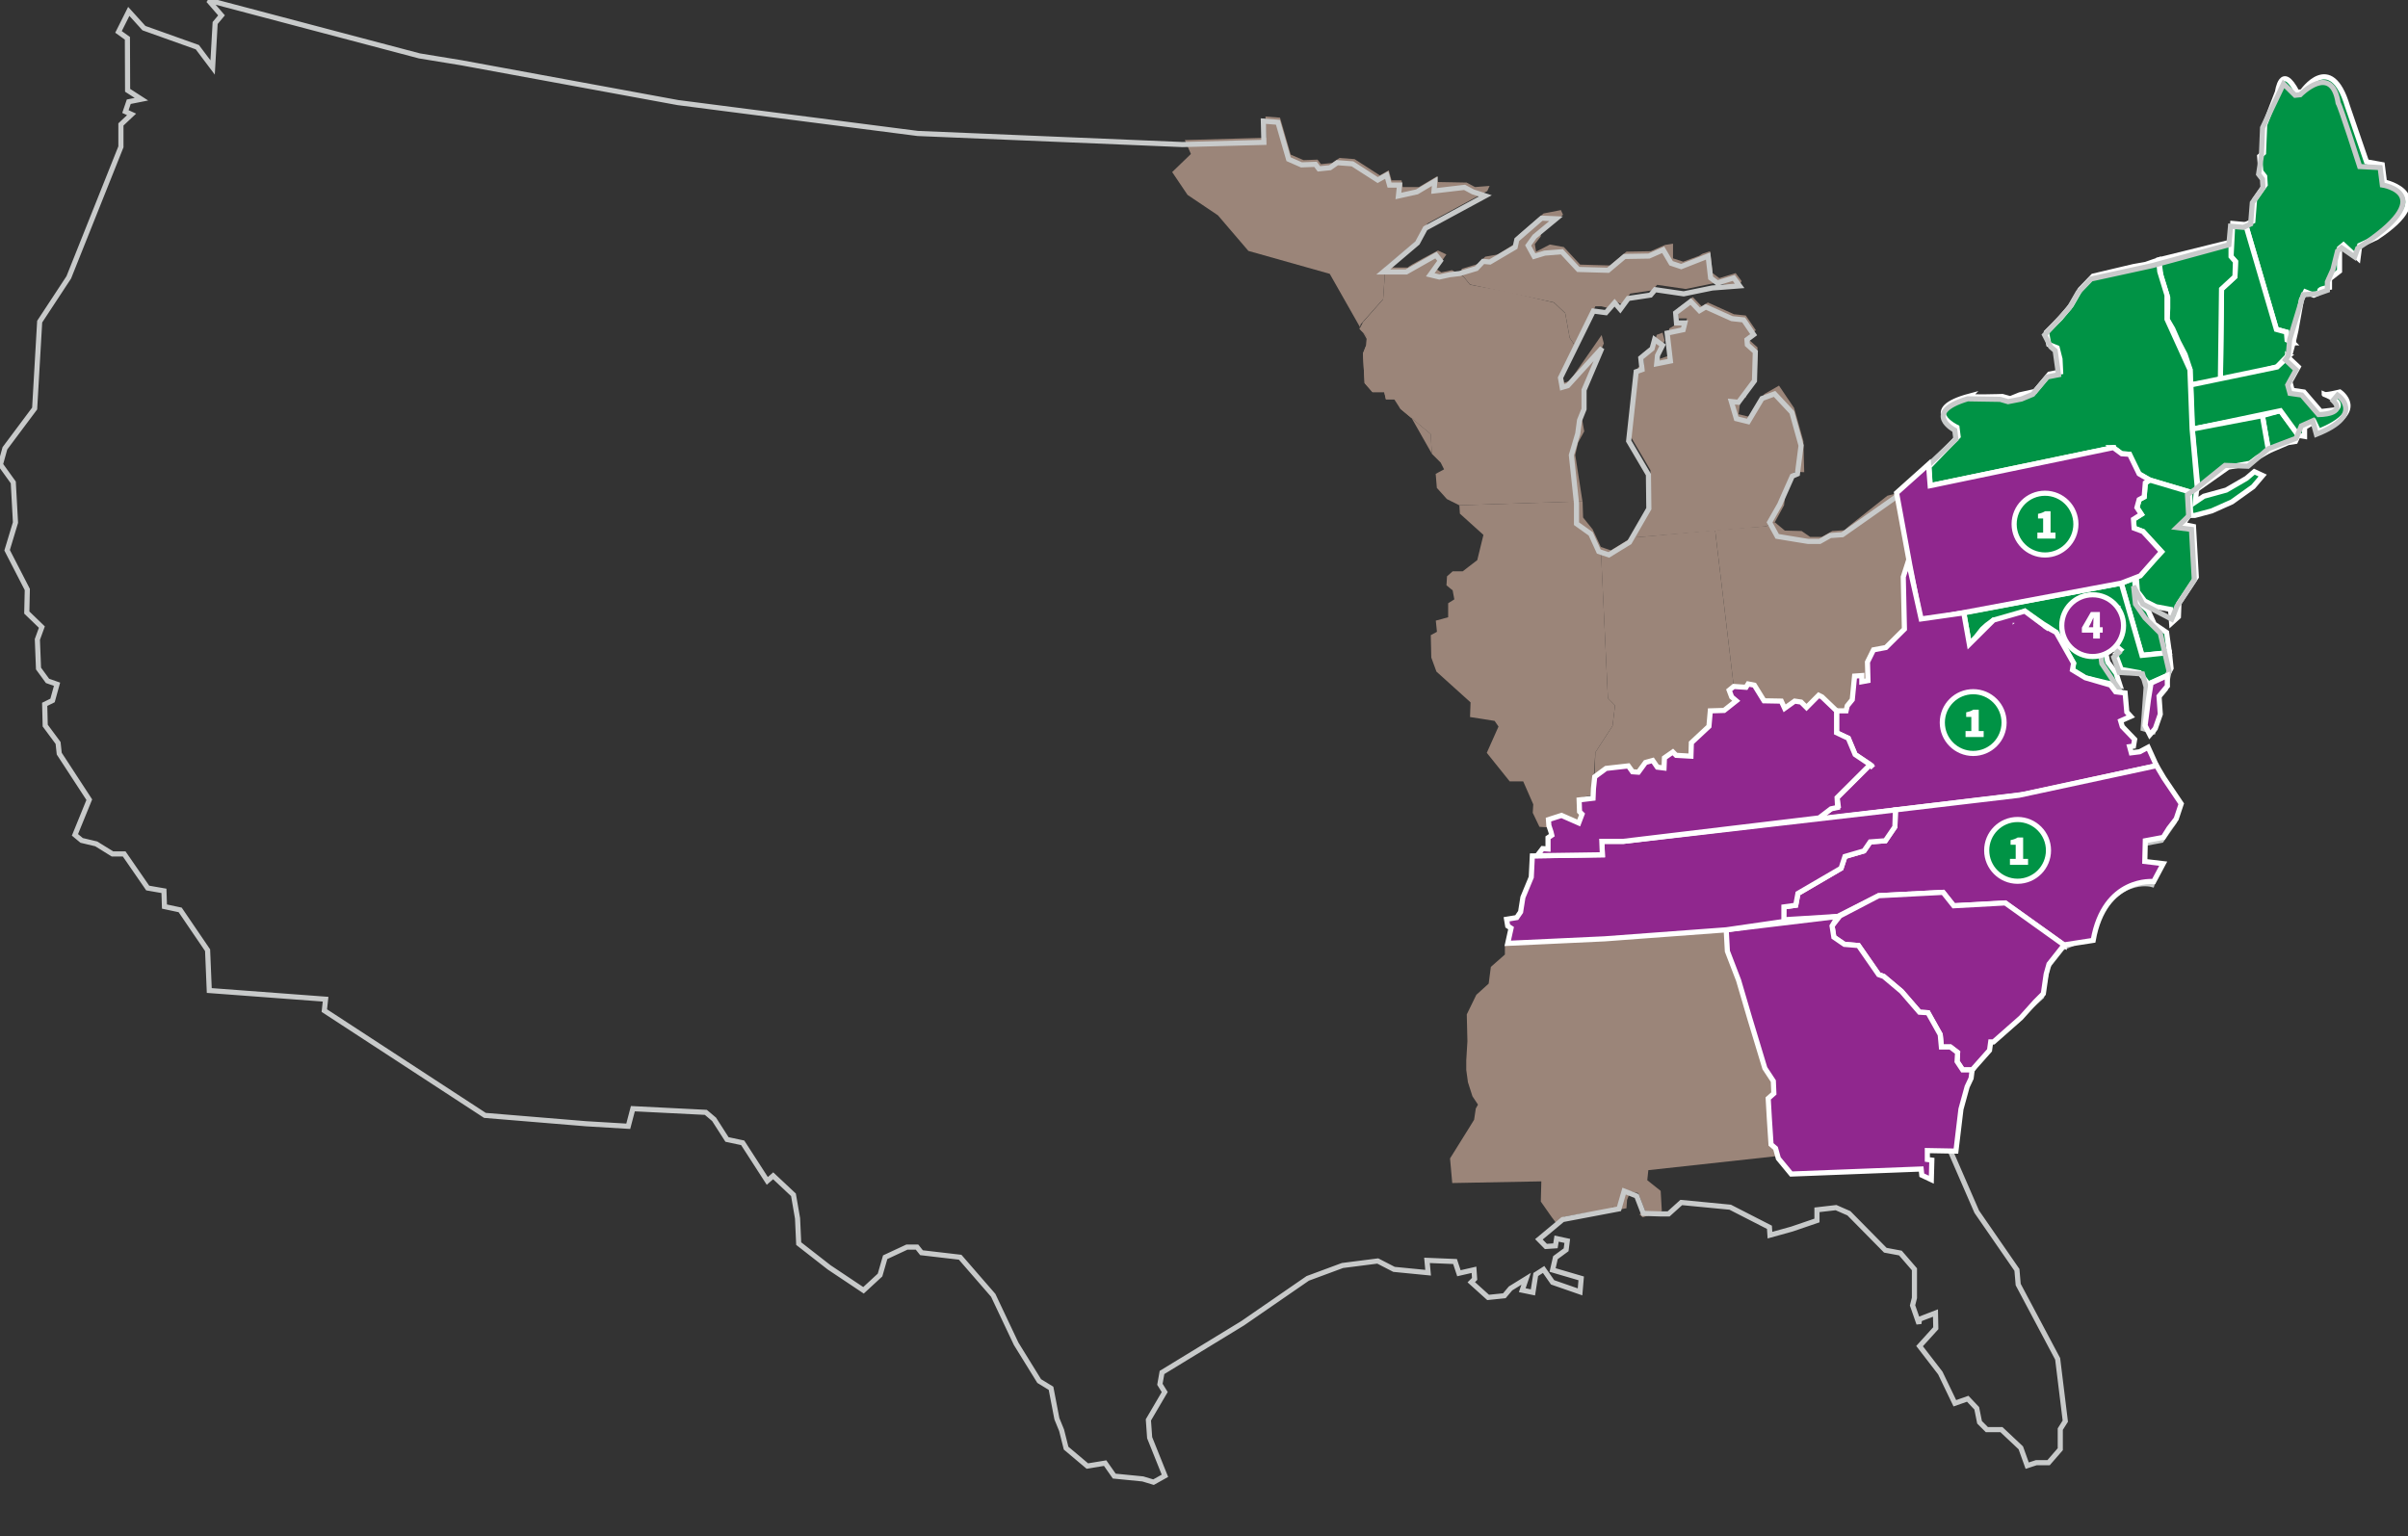 <?xml version="1.0" encoding="UTF-8"?>
<svg id="Layer_1" xmlns="http://www.w3.org/2000/svg" version="1.1" viewBox="0 0 230 146.77">
  <rect x="0" y="0" width="230" height="146.77" fill="#333333" stroke="none"/>
  <!-- Generator: Adobe Illustrator 29.6.0, SVG Export Plug-In . SVG Version: 2.1.1 Build 207)  -->
  <defs>
    <style>
      .st0, .st1 {
        fill: #90278e;
      }

      .st2 {
        fill: #9b8579;
      }

      .st3 {
        fill: #fff;
      }

      .st4 {
        fill: #009345;
      }

      .st4, .st5, .st1 {
        stroke-width: .49px;
      }

      .st4, .st1 {
        stroke: #fff;
      }

      .st5 {
        fill: none;
        stroke: #c8caca;
      }
    </style>
  </defs>
  <g>
    <path class="st4" d="M219.03,32.75l-.13-.06-.46-.21-.05-.75-.96-.27-2.94-10.01.69-.32.16-2.03,1.02-1.45-.05-.8-.37-.48-.11-1.44.37-.32.11-2.68,1.23-3.16s.37-2.84,1.87.05l.48-.05s2.73-4.01,4.33,1.39l1.82,5.3,1.5.27.21,1.66s5.51,1.18-.75,5.3l-1.61.75-.16,1.23-1.39-1.28-.38.32v2.19l-.96.75v.8s-1.07.16-.91.32-.59.43-.59.43l-.8-.32-.38.75-.53,2.94-.27,1.18h.01Z"/>
    <polygon class="st4" points="218.77 33.71 217.48 35.05 215.45 35.59 212.72 36.23 212.08 36.39 212.19 27.61 213.47 26.43 213.52 24.99 213.1 24.51 213.26 21.35 214.49 21.46 217.43 31.47 218.39 31.73 218.45 32.48 219.03 32.75 218.77 33.71"/>
    <polygon class="st4" points="213.1 23.12 206.19 24.83 206.41 26.38 207.05 28.42 207.05 29.43 207 30.51 207.53 31.41 208.07 32.64 208.71 33.87 209.19 35.32 209.24 36.76 212.08 36.39 212.19 27.61 213.47 26.43 213.52 24.99 213.1 24.51 213.1 23.12"/>
    <polygon class="st4" points="216.68 43.08 216.09 39.71 217.8 39.23 219.52 41.58 219.25 42.17 218.55 42.28 216.68 43.08"/>
    <path class="st4" d="M218.5,34.09l1.02.96-.8,1.44.22.8,1.12.16,1.61,1.87,1.34-.16s1.23-.59-1.02-1.5c0,.16,1.5-.21,1.5-.21,0,0,2.73,1.87-2.03,3.75l-.43-.91-.91.54v.86l-.59-.1-1.71-2.35-8.4,1.76-.16-4.23,8.24-1.71,1.02-.96h-.02Z"/>
    <polygon class="st4" points="209.94 46.67 209.4 40.99 216.09 39.71 216.68 43.08 215.61 43.72 214.91 44.26 212.83 44.63 209.94 46.67"/>
    <path class="st4" d="M201.86,42.76l-17.5,3.64-.11-1.82,2.78-2.89-.11-.86s-3.64-1.71,1.23-3c-.16.16,3.11.05,3.11.05l.75.21.91-.37,1.44-.32,1.39-1.66,1.07-.21-.06-1.23-.27-1.07-.8-.32-.22-1.18,1.34-1.34,1.02-1.23.86-1.5,1.23-1.28,2.03-.48,1.82-.43,1.18-.21,1.23-.43.11,1.12.69,2.25v2.3l2.19,4.82.21,5.67.48,5.46-.11.86-.05.64.8-.54,2.14-.59,1.93-1.12.75-.64.8.37-.91,1.07-2.03,1.45-1.93.86-1.61.43h-.59l.05-2.25-3.8-1.13-1.02-.59-.54-.91-.37-.96-.75-.05-.8-.59h.04Z"/>
    <polygon class="st4" points="207.42 59.51 207.32 58.22 205.92 57.96 204.85 57.42 204.16 56.51 204.05 55.23 206.46 52.71 204.69 50.78 203.84 50.46 203.78 49.61 204.53 49.13 204.11 48.49 204.32 47.73 204.8 47.47 204.91 46.13 205.34 45.86 209.14 46.99 209.24 49.02 208.49 50.09 209.51 50.3 209.78 55.12 208.12 57.63 208.07 58.92 207.42 59.51"/>
    <polygon class="st4" points="202.61 55.71 204.59 62.61 207.21 62.34 206.94 60.42 205.76 59.62 205.18 58.33 204.16 57.42 203.94 56.08 203.89 55.23 202.61 55.71"/>
    <polygon class="st4" points="207 64.54 205.18 65.34 204.37 64.27 202.61 63.95 202.07 62.51 202.55 62.08 201.96 61.59 202.23 59.94 201.75 59.29 202.23 58.06 201.8 57.96 200.84 59.4 200.89 61.33 201.32 63.25 202.12 64.32 202.5 65.5 201.16 65.23 199.18 64.75 197.95 64 198.06 63.36 196.4 60.42 195.6 59.88 195.17 59.62 193.4 58.38 192.17 58.92 190.89 59.24 190.41 59.24 189.76 59.72 189.34 60.1 188.75 60.85 188.1 61.54 187.57 58.55 202.61 55.71 204.59 62.61 207.21 62.34 207.37 63.84 207 64.54"/>
  </g>
  <g>
    <g>
      <polygon class="st2" points="181.19 47.12 180.27 47.36 176.62 50.25 176.18 50.65 175.01 50.73 174.01 51.29 172.89 51.29 172.08 50.73 170.48 50.69 169.52 49.89 168.67 50.29 166.75 50.41 163.82 50.65 165.58 65.42 166.75 65.5 166.95 65.18 167.55 65.3 168.47 66.78 170.12 66.82 170.44 67.51 171.04 67.1 171.4 66.82 172 66.9 172.53 67.43 173.69 66.26 174.01 66.42 175.4 67.75 176.31 67.75 176.46 67.1 176.9 66.68 177.12 64.43 177.81 64.38 177.81 64.96 178.4 64.86 178.35 63.09 178.93 61.91 180.11 61.7 181.88 59.93 181.77 54.96 182.28 53.66 181.19 47.12"/>
      <polygon class="st2" points="152.9 52.25 153.86 52.58 155.83 51.37 163.82 50.65 165.58 65.42 165.18 65.94 165.38 66.42 165.82 66.78 164.66 67.71 163.34 67.75 163.21 69.23 161.53 70.8 161.49 72.08 160.08 72 159.76 71.68 158.96 72.24 158.92 73.21 158.28 73.12 157.83 72.48 157.15 72.68 156.47 73.61 155.91 73.57 155.51 73 153.38 73.25 152.3 74.05 152.38 71.88 154.02 69.35 154.26 67.39 153.58 66.7 152.9 52.42 152.9 52.25"/>
      <polygon class="st2" points="151.16 47.89 151.21 49.44 152.12 50.57 152.9 52.25 153.58 66.7 154.26 67.39 154.02 69.35 152.38 71.88 152.12 75.93 150.81 76.25 150.85 77.38 151.09 77.62 150.77 78.46 149.13 77.74 147.88 78.14 147.84 79.04 147.04 78.99 146.4 77.65 146.45 76.84 145.49 74.65 144.2 74.65 142.01 71.92 143.13 69.41 142.76 68.87 140.41 68.5 140.46 67.1 137.2 64.16 136.71 62.82 136.66 60.68 137.25 60.36 137.14 59.29 138.32 58.97 138.32 57.63 138.91 57.26 138.75 56.4 138.16 55.92 138.21 55.06 138.75 54.58 139.71 54.58 141.1 53.51 141.69 51.1 139.44 49.07 139.39 48.27 151.16 47.89"/>
      <path class="st2" d="M136.76,43.34l-.11-1.87-2.89-2.41-.59-.91h-.8l-.16-.69h-1.12l-.75-.86-.16-2.83.32-.8.05-.8-.69-.75.32-.64,1.93-2.19.21-3.05s2.36.05,2.19,0c-.16-.05,2.84-1.61,2.84-1.61l.8.38-.96,1.39.48.32,1.02-.21,1.07.59.65.8,1.12.21,2.35.43,4.55,1.07,1.07,1.02.43,2.35.69,1.02-1.39,2.35.16.91.54-.16,3.05-4.39.21.8-1.71,4.01v1.82l-.43,1.07.27,1.5-.59,1.07-.27,1.18.69,4.44-11.77.37-1.18-.59-.96-1.07-.11-1.34.8-.43-.32-.64-.86-.86h0Z"/>
      <polygon class="st2" points="113.17 13.38 113.75 14.71 111.96 16.44 113.43 18.62 116.33 20.57 119.24 23.97 127.01 26.16 136.76 43.34 136.66 41.47 133.77 39.06 133.34 38.15 132.38 38.15 132.22 37.46 131.09 37.46 130.34 36.6 130.18 33.77 130.5 32.96 130.56 32.16 129.86 31.41 129.97 30.98 132.11 28.57 132.32 25.52 135.59 22.74 136.34 21.35 142.06 18.25 142.28 17.76 140.89 17.87 140.08 17.44 137.35 17.39 137.25 16.85 135.53 17.87 133.98 17.87 133.87 17.23 132.91 17.23 132.65 16.27 131.79 16.75 129.38 15.2 127.94 15.09 127.24 15.57 126.17 15.68 125.85 15.25 124.51 15.3 123.28 14.77 122.26 11.24 120.87 11.13 120.93 13.16 113.17 13.38"/>
      <polygon class="st2" points="155.83 51.37 156.83 49.53 157.67 48.16 157.64 44.91 155.75 41.7 156.03 38.09 156.47 35.08 157.03 34.88 156.91 33.75 158 32.87 158.24 31.99 158.8 31.78 159 32.55 158.52 33.51 158.44 34.31 159.36 33.99 159.44 31.38 159.92 31.1 160.97 31.06 161.13 30.42 160.32 30.42 160.25 29.46 161.69 28.38 162.53 29.26 163.13 28.9 165.62 30.02 166.75 30.14 167.71 31.55 167.07 32.03 167.11 32.51 167.87 33.19 167.79 35.96 167.07 36.88 166.75 37.97 166.26 38.01 166.06 39.57 167.19 39.85 168.11 38.53 168.51 37.65 169.92 36.84 171.36 38.97 172.25 42.14 172.33 45.11 171.4 45.07 170.56 46.96 170.4 48.28 169.52 49.89 168.67 50.29 155.83 51.37"/>
      <polygon class="st2" points="150.63 33.28 152.38 29.26 152.94 29.26 153.58 29.42 154.47 28.86 154.95 29.1 155.71 28.05 157.83 27.73 158.28 27.21 161.01 27.61 163.74 27.05 166.1 27.33 166.35 26.85 165.78 26.09 164.22 26.57 163.58 26.09 163.34 24 162.61 24.24 162.29 24.44 160.77 25 159.8 24.68 159.8 23.28 159.04 23.4 157.67 24 155.35 24.04 153.78 25.36 150.93 25.28 149.37 23.6 148.04 23.36 146.72 24.04 146.6 23.32 147.16 22.6 147.2 22.11 148.97 20.83 149.29 20.51 149.09 20.07 147.44 20.39 145.07 22.43 144.91 23.16 143.03 24.32 141.86 24.52 141.22 25.2 139.62 25.68 139.53 26.25 139.76 26.38 140.41 27.18 148.43 28.89 149.5 29.91 149.93 32.27 150.63 33.28"/>
    </g>
    <polygon class="st2" points="158.73 115.7 156.91 116.29 156.59 116.02 157.12 115.64 156.48 113.98 155.73 113.82 155.41 114.63 155.35 115.43 154.12 115.64 153.27 107.62 153.48 89.63 164.88 88.83 164.88 90.6 168.57 102.05 169.38 103.28 169.43 104.46 168.89 104.94 169.16 109.33 169.59 109.7 169.7 110.45 157.44 111.79 157.34 112.75 158.62 113.77 158.73 115.7"/>
    <polygon class="st2" points="154.12 115.64 151.23 115.91 149.41 116.23 148.77 117.03 148.18 116.23 147.17 114.79 147.22 112.86 138.71 113.02 138.5 110.67 140.37 107.67 140.8 106.97 140.96 105.9 141.17 105.53 140.64 104.73 140.21 103.39 140.05 102.21 140.05 101.3 140.16 99.48 140.1 96.91 141.01 95.04 142.19 93.97 142.4 92.37 143.74 91.19 143.74 90.28 144.01 90.12 153.48 89.63 153.27 107.62 154.12 115.64"/>
    <path class="st2" d="M162.41,110.52l-4.7-2.19-1.21,2.75-1.94,4.05-2.35.41-3.81-19.11v-6.31l8.01-.41,4.29,1.46,2.02,3.08s4.21,7.29,4.37,7.61c.16.32-4.7,8.66-4.7,8.66h.02Z"/>
  </g>
  <path class="st5" d="M19.85,0l20.21,5.34,4.03.66,20.66,3.8,22.91,2.95,25.3,1.06,7.76-.21-.05-2.03,1.39.11,1.02,3.53,1.23.54,1.34-.05.32.43,1.07-.11.69-.48,1.45.11,2.41,1.55.86-.48.27.96h.96l-.11,1.04,1.77-.39,1.71-1.02-.08.93,2.92-.34.8.43,1.18.38-5.73,3.1-.75,1.39-3.27,2.78h2.2l2.84-1.61.42.54-.97,1.34.87.21,1.02-.22.92-.11,1.6-.48.64-.68.65.06,2.41-1.42.16-.72,2.37-2.05,1.38.06-2.06,1.7-.61.85.57,1.04,1.01-.31,1.64-.13,1.57,1.69,2.85.08,1.57-1.32,2.33-.04,1.36-.6.76,1.29.96.32,2.57-1.01.24,2.09.64.48,1.57-.48.56.76-2.61.2-2.73.56-2.73-.4-.44.52-2.13.32-.76,1.04-.54-.63-.83.95-1.2-.16-3.14,6.38.16.91.54-.16,3.26-3.59-1.71,4.01v1.82l-.43,1.07-.17,1.27-.61,2.06.49,4.61v1.94l1.36.97.77,1.69.96.32,1.97-1.21,1.85-3.21-.04-3.25-1.89-3.21.72-6.62.56-.2-.12-1.12,1.08-.88.24-.88.76.56-.48.96-.08.8,1.31-.26-.31-2.67,1.53-.32.16-.65h-.8l-.08-.96,1.44-1.09.84.88.6-.36,2.49,1.12,1.12.12.96,1.41-.64.48.04.48.76.68-.08,2.77-1.53,2.05-.68-.07.48,1.64,1.13.28,1.32-2.21,1.2-.44,1.65,1.76.88,3.17-.35,2.72-.49.21-.84,1.89-.36.82-.97,1.7.73,1.34,2.19.36.75.12h1.13l1-.56,1.16-.08,5.02-3.53,2.98-2.91,2.84-2.68-.11-.86s-3.17-1.68,1.23-3l3.11.05.75.22,1.28-.25,1.08-.45,1.39-1.66,1.07-.21-.32-2.3-.42-.36-.59-1.14,2.35-2.57.86-1.5,1.23-1.28,5.86-1.28,7.3-1.99.16-1.77,1.23.11.69-.32.16-2.03,1.02-1.45-.05-.8-.37-.48.27-1.76.11-2.68,2-4.19,1.11,1.09.48-.05s3.03-3.1,3.63.79c.24.36,2.06,6.07,2.06,6.07l1.95.1.21,1.66s5.72.86-2.35,6.05l-.3.82-1.25-.87-.38.32-.44,1.76-.53,1.18v.8l-.91.32-1.39.11-1.3,4.27-.14,1.56-.27.38,1.02.96-.8,1.45.22.8,1.12.16,1.61,1.87s2.72-.02,1.38-1.35l.44-.52s2.73,1.87-2.03,3.75l-.35-1.29-1.09.49-.49,1.18-2.67,1.01-1.93,1.66-2.2-.08-2.83,2.28-.75.53.11,2.03-1.14,1.1,1.41.18.27,4.82-1.66,2.52-.5,1.23-2.76-1.44-.88-1.72.18,1.72.91,1.32,1.46,1.46.84,3.64-.35,1.7-.8.96.12,1.73-.48,1.37-.96-.28.28-3.97-.35-1.26-2.22-.14-.53-1.45.48-.43-.59-.48.27-1.66-.48-.64.48-1.23-.43-.11-1.35,1.52.49,3.64,1.21,1.82.83,1.26.16,1.82-.59.86,1.34,1.76-.48.7.16.59,1.61-.54,3.16,5.4-.48,1.45-1.23,1.76-1.71.32-.08,2.46h1.34l-.45,1.44s-3.8-1.08-5.99,4.99l-2.57,1.06-1.44,1.82-.54,2.84-5.03,4.6-1.76,2.68s-1.4,2.44-2.01,7.29l2.6,5.98,3.84,5.56.12,1.4,3.77,7.1.73,5.95-.48.76v1.92l-1.12,1.29h-1.18l-.86.28-.61-1.7-1.85-1.74h-1.39l-.7-.7-.27-1.34-.86-.91-1.23.43-1.39-2.89-1.98-2.57,1.55-1.71-.03-1.45-1.53.59-.05.43-.61-1.75.18-.72v-2.73l-1.34-1.55-1.44-.27-3.48-3.53-1.23-.54-1.82.21v1.02l-2.4.82-2.09.58-.05-.75-3.75-1.92-4.67-.45-1.21,1.09h-.8l-1.61-.05-.64-1.66-1.2-.47-.49,1.7-5.38,1.02-2.27,1.89.67.68.91-.06.11-.69,1.02.22-.11.85-1.02.75-.27,1.18,2.73.8-.11,1.29-2.62-.91-.86-1.23-.75.48-.27,1.71-1.02-.21.37-1.09-1.49.92-.59.7-1.55.16-1.61-1.45.32-.32-.06-.87-1.44.33-.37-1.12-2.68-.11.11,1.18-3.26-.32-1.55-.8-3.37.43-3.32,1.23-6.22,4.29-7.7,4.7-.2,1.13.46.74-1.56,2.66.12,1.7,1.46,3.64-1.09.61-1.02-.31-2.73-.27-.87-1.24-1.7.28-2.03-1.71-.43-1.71-.45-1.1-.56-2.91-1.13-.69-2.2-3.56-2.19-4.63-3.16-3.64-3.69-.43-.43-.54h-.96l-2.08.97-.49,1.7-1.58,1.46-3.28-2.19-2.91-2.27-.11-2.41-.39-2.25-1.94-1.82-.56.49-2.35-3.64-1.5-.32-1.23-1.92-.79-.67-6.97-.35-.44,1.68-4.01-.24-9.68-.8-15.34-10.01.12-1.09-11.11-.83-.16-3.85-2.62-3.85-1.5-.32-.05-1.5-1.55-.27-2.25-3.26h-1.12l-1.55-.96-1.39-.33-.64-.53,1.37-3.36-2.87-4.4-.11-1.02-1.23-1.66-.05-2.03.75-.37.43-1.55-.91-.32-.86-1.18-.11-2.78.43-1.18-1.44-1.39.05-2.2-1.93-3.75.8-2.65-.21-3.83-1.23-1.71.43-1.55,2.84-3.8.48-8.3,2.78-4.23,4.98-12.47v-2.14l1.02-.96-.59-.27.32-.94,1.21-.24-1.32-.85-.02-4.97-.85-.61.98-1.96,1.45,1.6,5.1,1.82,1.46,1.94.24-4.25.61-.73L19.9.02l-.05-.02Z"/>
  <g>
    <polygon class="st1" points="181.15 47.09 182.43 54.05 183.45 59.29 202.61 55.71 204.43 55.01 206.46 52.71 204.69 50.78 203.84 50.46 203.78 49.61 204.53 49.13 204.11 48.49 204.32 47.73 204.8 47.47 204.91 46.13 205.34 45.86 204.32 45.27 203.41 43.4 202.66 43.35 201.86 42.76 184.36 46.4 184.2 44.36 181.15 47.09"/>
    <polygon class="st1" points="205.98 73.15 193.4 75.88 173.55 78.29 174.89 77.27 175.58 77.01 175.47 76.2 178.63 73.05 179.65 74.06 181.04 74.38 181.68 73.74 182.32 74.17 183.5 73.9 183.93 72.83 185 72.62 185.91 72.4 186.5 71.5 186.45 69.89 188.05 65.34 188.59 65.72 188.96 66.04 189.98 65.93 190.09 64.27 190.94 64 192.49 61.59 192.49 59.77 193.35 59.88 195.28 60.79 195.33 59.83 196.4 60.42 198.06 63.36 197.95 64 199.18 64.75 201.59 65.45 202.07 66.09 202.98 66.2 203.14 68.02 203.52 68.44 202.55 68.87 202.71 69.41 203.89 70.64 203.78 71.28 203.41 71.33 203.57 71.92 204.37 71.82 205.18 71.39 205.98 73.15"/>
    <path class="st1" d="M197.15,90.28l-5.62-4.01-4.92.27-1.02-1.29-6.15.32-3.91,1.98-5.19.32.05-1.23,1.13-.16.21-1.12,4.12-2.41.37-1.12,1.82-.54.59-.86,1.45-.11.91-1.34.06-1.61,11.77-1.39,13.16-2.83.7,1.18,1.66,2.46-.48,1.44-.7.91-.54.86-1.71.32-.05,1.98,1.76.21-.91,1.71s-4.71-.48-5.78,5.62l-2.78.43h0Z"/>
    <polygon class="st1" points="188.37 102.21 187.46 102.21 186.93 101.41 186.98 100.55 186.29 100.02 185.43 100.02 185.32 98.84 184.15 96.75 183.34 96.7 181.63 94.72 179.92 93.28 179.44 93.11 177.51 90.33 176.17 90.22 175.16 89.53 174.99 88.46 175.74 87.5 179.44 85.57 185.59 85.25 186.61 86.53 191.53 86.26 197.15 90.28 195.71 92.1 195.44 93.06 195.17 94.93 194.42 95.68 193.03 97.23 190.41 99.54 190.14 99.54 190.03 100.34 188.37 102.21"/>
    <polygon class="st1" points="186.82 109.97 184.09 109.92 184.09 110.77 184.52 110.83 184.47 112.7 183.56 112.27 183.5 111.68 171.09 112.16 169.86 110.67 169.59 109.7 169.16 109.33 169 106.87 168.89 104.94 169.43 104.46 169.38 103.28 168.57 102.05 167.13 97.29 166.06 93.65 164.99 90.87 164.88 88.83 175.53 87.55 174.99 88.46 175.16 89.53 176.17 90.22 177.51 90.33 179.44 93.11 179.92 93.28 181.63 94.72 183.34 96.7 184.15 96.75 185.32 98.84 185.43 100.02 186.29 100.02 186.98 100.55 186.93 101.41 187.46 102.21 188.37 102.21 188.27 103.01 187.89 103.82 187.3 105.96 186.82 109.97"/>
    <polygon class="st1" points="182.27 53.62 181.79 55.12 181.9 60.1 180.13 61.86 178.95 62.08 178.37 63.25 178.42 65.02 177.83 65.13 177.83 64.54 177.14 64.59 176.92 66.84 176.44 67.43 176.33 67.91 175.42 67.91 175.42 70 176.54 70.53 177.19 72.08 178.63 73.05 179.65 74.06 181.04 74.38 181.68 73.74 182.32 74.17 183.5 73.9 183.93 72.83 185.91 72.4 186.5 71.5 186.45 69.89 188.05 65.34 188.96 66.04 189.98 65.93 190.09 64.27 190.94 64 192.49 61.59 192.49 59.77 193.35 59.88 195.28 60.79 195.33 59.83 193.4 58.38 190.41 59.24 188.1 61.54 187.57 58.55 183.5 59.13 182.27 53.62"/>
    <polygon class="st1" points="181.04 77.38 155.03 80.38 153 80.38 153.05 81.66 146.36 81.77 146.26 83.8 145.46 85.73 145.24 87.12 144.87 87.66 143.9 87.82 144.01 88.46 144.33 88.67 144.01 90.12 153.27 89.69 164.88 88.83 170.39 88.03 170.39 86.64 171.52 86.48 171.73 85.35 175.85 82.95 176.22 81.82 178.04 81.29 178.63 80.43 180.08 80.32 180.99 78.99 181.04 77.38"/>
    <polygon class="st1" points="207 64.54 205.46 65.26 205.22 66.75 204.89 69.31 205.34 70.2 205.86 69.6 206.34 68.23 206.22 66.51 207.02 65.54 207 64.54"/>
    <polygon class="st1" points="146.82 81.75 147.34 81.07 147.86 81.11 147.86 80.03 148.22 79.79 148.14 79.47 147.94 78.87 147.9 78.3 149.15 77.9 150.79 78.62 151.11 77.78 150.87 77.54 150.83 76.42 152.16 76.26 152.2 75.33 152.32 74.21 153.4 73.41 155.53 73.17 155.93 73.73 156.49 73.77 157.17 72.84 157.86 72.65 158.3 73.29 158.94 73.37 158.98 72.4 159.78 71.84 160.1 72.16 161.51 72.24 161.55 70.96 163.23 69.39 163.36 67.91 164.68 67.87 165.84 66.95 165.4 66.58 165.16 65.94 165.6 65.58 166.77 65.66 166.97 65.34 167.57 65.46 168.49 66.95 170.14 66.98 170.46 67.67 171.42 66.98 172.03 67.07 172.55 67.59 173.71 66.42 174.03 66.58 175.42 67.91 175.42 70 176.54 70.53 177.19 72.08 178.63 73.05 175.47 76.2 175.52 77.14 174.89 77.27 173.75 78.14 155.03 80.38 153 80.38 153.05 81.66 146.82 81.75"/>
    <polygon class="st0" points="196.09 60.65 193.34 58.79 189.69 61.7 179.01 71.66 179.25 73.03 178.2 74.01 182.97 75.71 193.09 73.2 196.09 60.65"/>
  </g>
  <circle class="st4" cx="188.47" cy="69.03" r="2.95"/>
  <path class="st3" d="M187.73,69.84h.56v-1.35h-.49v-.44c.3-.06.48-.13.68-.25h.52v2.04h.47v.57h-1.73v-.57h0Z"/>
  <circle class="st4" cx="192.71" cy="81.24" r="2.95"/>
  <path class="st3" d="M191.97,82.05h.56v-1.35h-.49v-.44c.3-.06.48-.13.68-.25h.52v2.04h.47v.57h-1.73v-.57h0Z"/>
  <circle class="st4" cx="195.33" cy="50.07" r="2.95"/>
  <path class="st3" d="M194.59,50.88h.56v-1.35h-.49v-.44c.3-.06.48-.13.68-.25h.52v2.04h.47v.57h-1.73v-.57h0Z"/>
  <g>
    <circle class="st1" cx="199.88" cy="59.77" r="2.95"/>
    <path class="st3" d="M199.94,59.63c0-.17.02-.43.02-.6h-.02c-.06.15-.14.3-.21.46l-.23.43h1.34v.52h-1.99v-.48l.86-1.49h.86v2.53h-.64v-1.38Z"/>
  </g>
</svg>